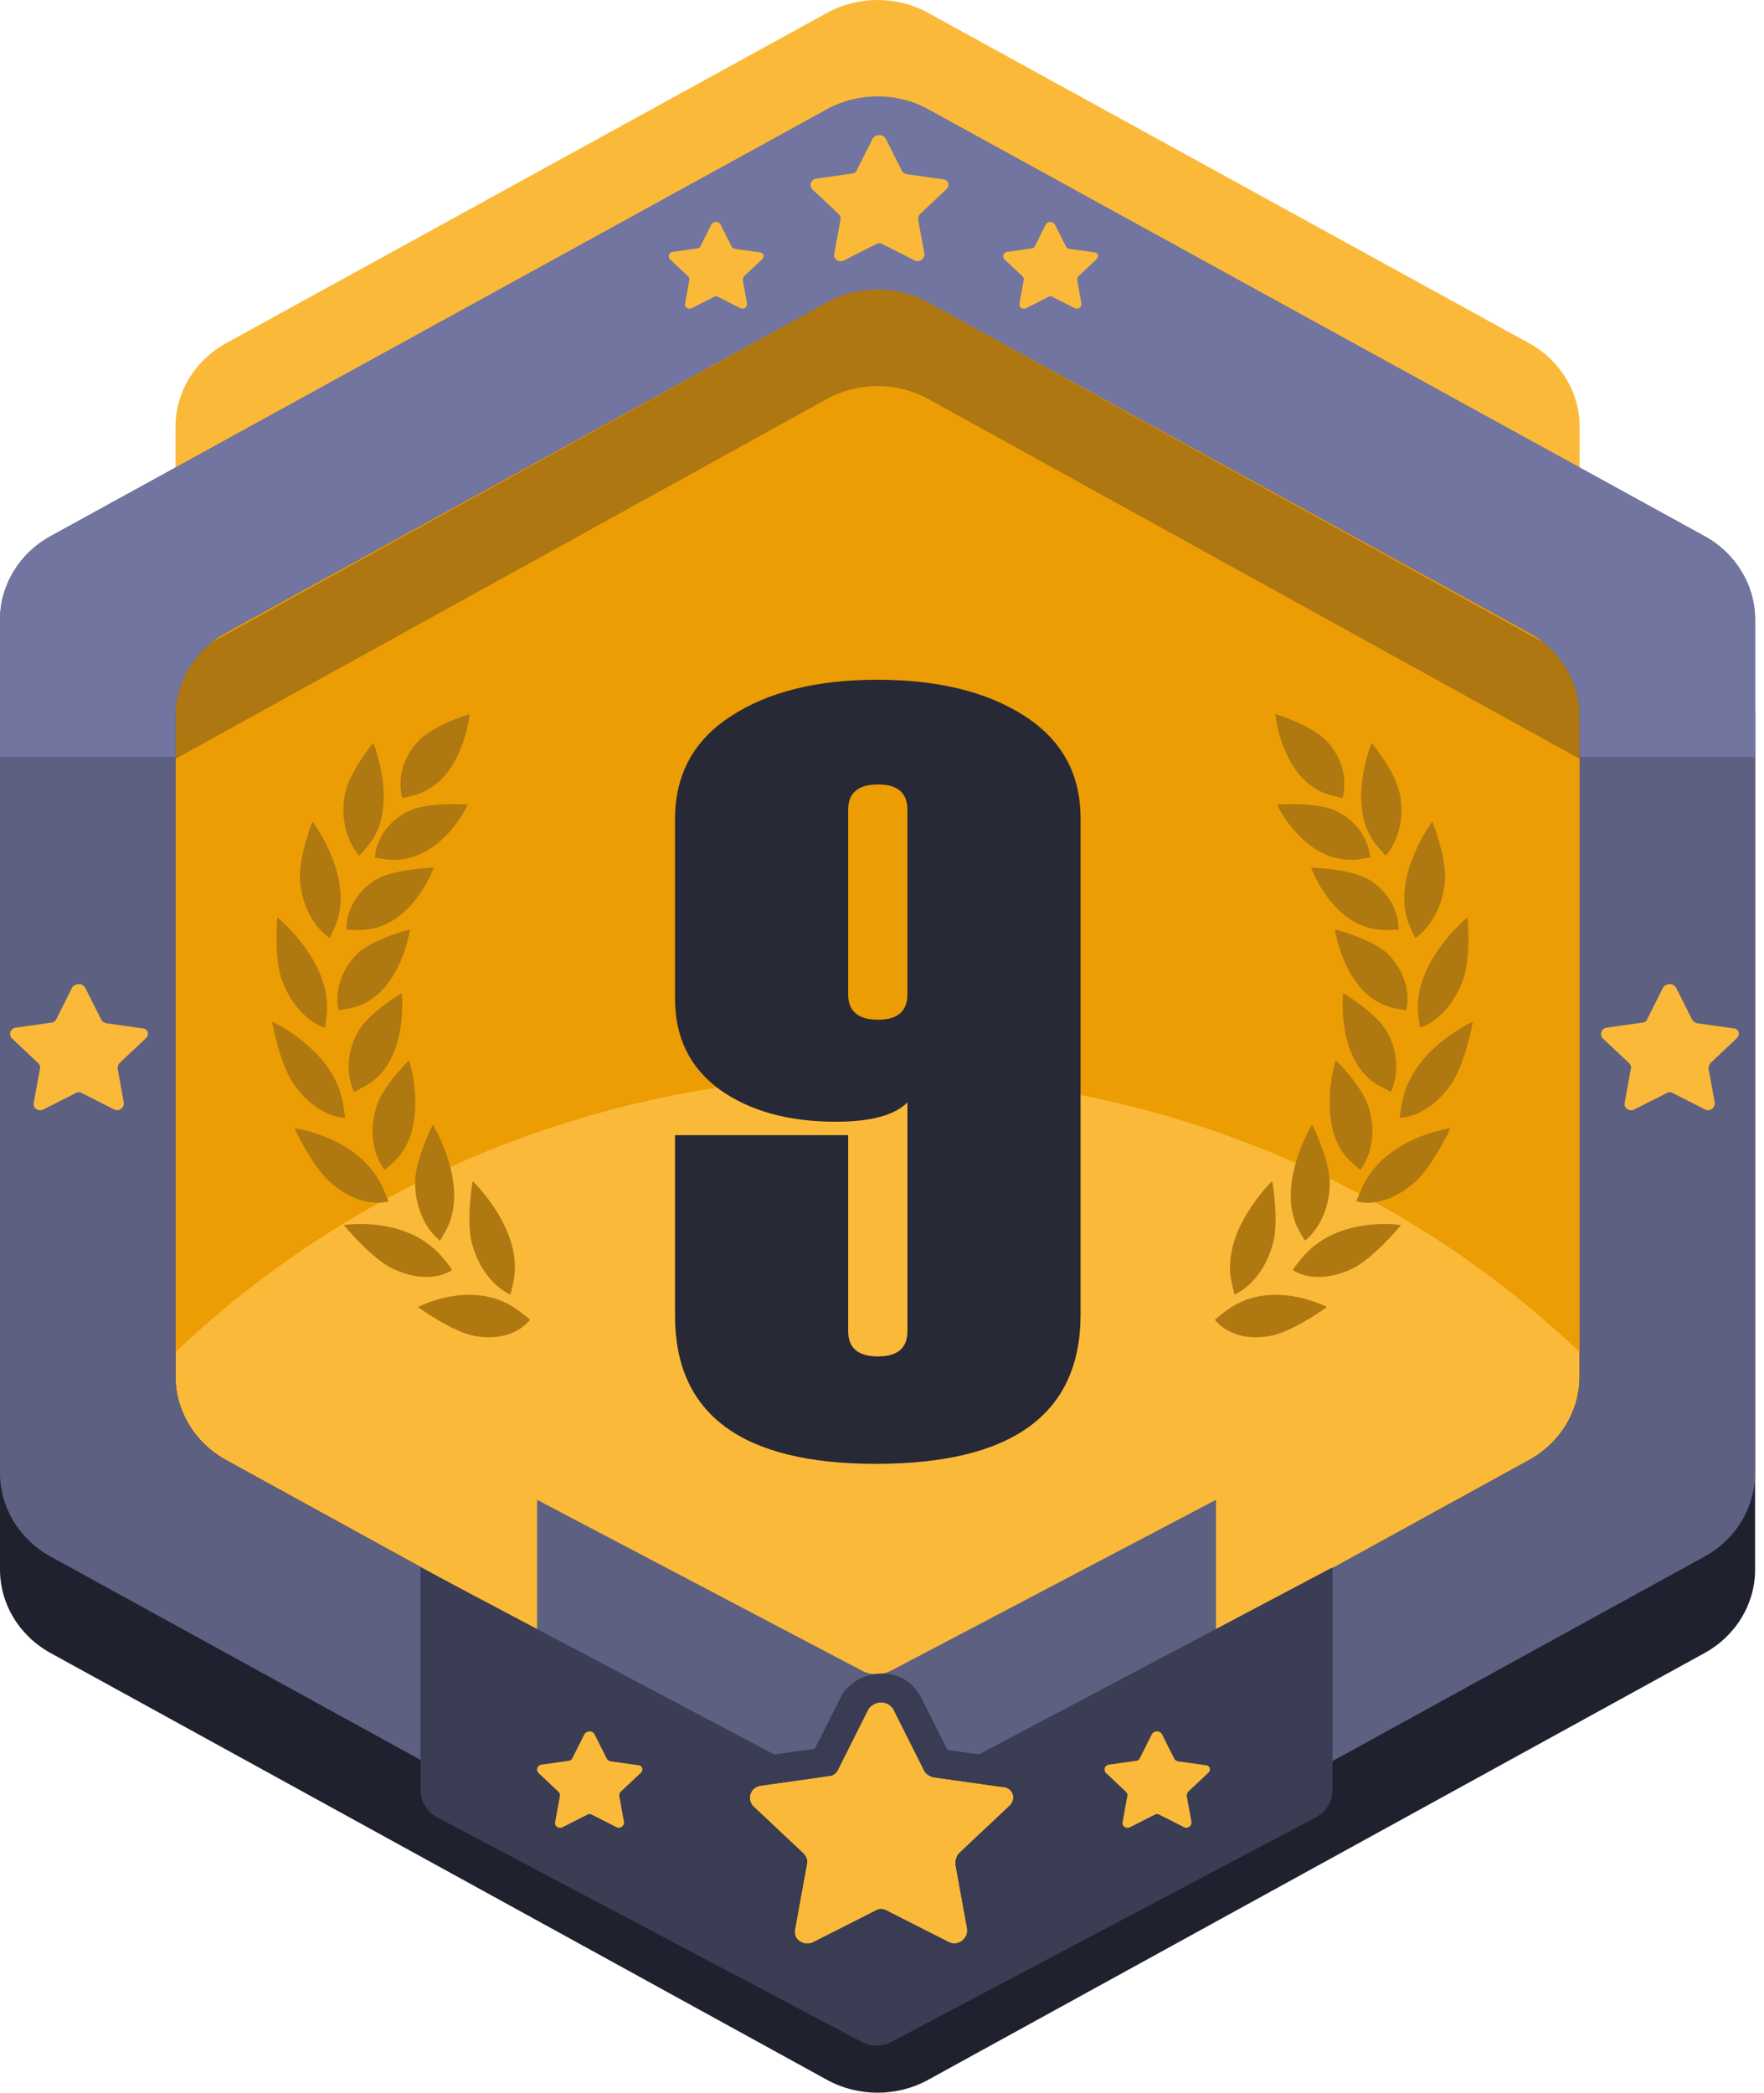 <svg width="113" height="134" viewBox="0 0 113 134" fill="none" xmlns="http://www.w3.org/2000/svg">
<path d="M52.97 0.828C54.978 -0.276 57.453 -0.276 59.461 0.828L97.943 21.972C99.951 23.076 101.188 25.115 101.188 27.322V69.611C101.188 71.818 99.951 73.858 97.943 74.961L59.461 96.106C57.453 97.209 54.978 97.209 52.97 96.106L14.489 74.961C12.48 73.858 11.243 71.818 11.243 69.611V27.322C11.243 25.115 12.48 23.076 14.489 21.972L52.97 0.828Z" fill="#FBB939"/>
<path d="M52.97 13.183C54.978 12.08 57.453 12.08 59.461 13.183L109.186 40.505C111.194 41.609 112.431 43.648 112.431 45.856V100.5C112.431 102.707 111.194 104.747 109.186 105.85L59.461 133.172C57.453 134.276 54.978 134.276 52.97 133.172L3.246 105.85C1.237 104.747 0 102.707 0 100.5V45.856C0 43.648 1.237 41.609 3.246 40.505L52.97 13.183Z" fill="#1F212F"/>
<path d="M52.97 19.361C54.978 18.257 57.453 18.257 59.461 19.361L97.943 40.505C99.951 41.609 101.188 43.648 101.188 45.855V88.144C101.188 90.352 99.951 92.391 97.943 93.495L59.461 114.639C57.453 115.742 54.978 115.742 52.97 114.639L14.489 93.495C12.48 92.391 11.243 90.352 11.243 88.144V45.855C11.243 43.648 12.48 41.609 14.489 40.505L52.97 19.361Z" fill="#FBB939"/>
<path fill-rule="evenodd" clip-rule="evenodd" d="M59.461 19.361C57.453 18.257 54.978 18.257 52.97 19.361L14.489 40.505C12.48 41.609 11.243 43.648 11.243 45.855V86.577C22.754 75.626 38.654 68.853 56.216 68.853C73.778 68.853 89.677 75.626 101.188 86.577V45.855C101.188 43.648 99.951 41.609 97.943 40.505L59.461 19.361Z" fill="#EC9D04"/>
<path d="M52.958 19.377C54.973 18.264 57.459 18.264 59.473 19.377L106.281 45.223C107.147 45.701 107.68 46.582 107.68 47.534C107.68 49.593 105.335 50.879 103.463 49.845L59.473 25.554C57.459 24.442 54.973 24.442 52.958 25.554L8.968 49.845C7.097 50.879 4.752 49.593 4.752 47.534C4.752 46.582 5.285 45.701 6.15 45.223L52.958 19.377Z" fill="#1F202F" fill-opacity="0.3"/>
<path fill-rule="evenodd" clip-rule="evenodd" d="M59.461 7.005C57.453 5.902 54.978 5.902 52.97 7.005L3.246 34.328C1.237 35.431 0 37.471 0 39.678V94.322C0 96.529 1.237 98.569 3.246 99.672L52.97 126.994C54.978 128.098 57.453 128.098 59.461 126.994L109.186 99.672C111.194 98.569 112.431 96.529 112.431 94.322V39.678C112.431 37.471 111.194 35.431 109.186 34.328L59.461 7.005ZM59.461 19.361C57.453 18.257 54.978 18.257 52.97 19.361L14.489 40.505C12.48 41.609 11.243 43.648 11.243 45.855V88.144C11.243 90.352 12.48 92.391 14.489 93.495L52.97 114.639C54.978 115.742 57.453 115.742 59.461 114.639L97.943 93.495C99.951 92.391 101.188 90.352 101.188 88.144V45.855C101.188 43.648 99.951 41.609 97.943 40.505L59.461 19.361Z" fill="#5D6081"/>
<path fill-rule="evenodd" clip-rule="evenodd" d="M52.97 7.005C54.978 5.902 57.453 5.902 59.461 7.005L109.186 34.328C111.194 35.431 112.431 37.471 112.431 39.678V48.467H101.188V45.855C101.188 43.648 99.951 41.609 97.943 40.505L59.461 19.361C57.453 18.257 54.978 18.257 52.97 19.361L14.489 40.505C12.48 41.609 11.243 43.648 11.243 45.855V48.467H0V39.678C0 37.471 1.237 35.431 3.246 34.328L52.97 7.005Z" fill="#7275A0"/>
<path fill-rule="evenodd" clip-rule="evenodd" d="M78.456 83.995C77.897 84.421 77.826 84.497 77.826 84.497C77.826 84.497 78.81 85.969 81.309 85.554C82.788 85.31 85.002 83.693 85.002 83.693C85.002 83.693 81.339 81.743 78.456 83.995Z" fill="#AF7811"/>
<path fill-rule="evenodd" clip-rule="evenodd" d="M78.906 82.153C79.056 82.796 79.076 82.894 79.076 82.894C79.076 82.894 80.791 82.251 81.528 79.686C81.953 78.207 81.498 75.623 81.498 75.623C81.498 75.623 78.135 78.837 78.906 82.153Z" fill="#AF7811"/>
<path fill-rule="evenodd" clip-rule="evenodd" d="M83.292 80.686C82.844 81.231 82.818 81.319 82.818 81.319C82.818 81.319 84.165 82.359 86.564 81.265C87.959 80.626 89.752 78.443 89.752 78.443C89.752 78.443 85.538 77.77 83.292 80.686Z" fill="#AF7811"/>
<path fill-rule="evenodd" clip-rule="evenodd" d="M83.592 79.444C83.592 79.444 85.154 78.342 85.184 75.738C85.182 74.245 84.053 72.005 84.053 72.005C84.053 72.005 81.62 75.967 83.238 78.842C83.56 79.389 83.592 79.444 83.592 79.444Z" fill="#AF7811"/>
<path fill-rule="evenodd" clip-rule="evenodd" d="M87.191 76.197C86.912 76.829 86.886 76.916 86.886 76.916C86.886 76.916 88.502 77.505 90.547 75.769C91.754 74.76 92.915 72.242 92.915 72.242C92.915 72.242 88.603 72.806 87.191 76.197Z" fill="#AF7811"/>
<path fill-rule="evenodd" clip-rule="evenodd" d="M87.148 74.913C87.148 74.913 88.401 73.404 87.702 70.987C87.335 69.588 85.563 67.885 85.563 67.885C85.563 67.885 84.192 72.308 86.607 74.451C87.071 74.847 87.103 74.902 87.148 74.913Z" fill="#AF7811"/>
<path fill-rule="evenodd" clip-rule="evenodd" d="M89.778 70.809C89.68 71.484 89.655 71.571 89.655 71.571C89.655 71.571 91.412 71.636 92.964 69.411C93.857 68.141 94.352 65.419 94.352 65.419C94.352 65.419 90.275 67.247 89.778 70.809Z" fill="#AF7811"/>
<path fill-rule="evenodd" clip-rule="evenodd" d="M88.848 66.072C88.147 64.82 86.037 63.593 86.037 63.593C86.037 63.593 85.555 68.109 88.463 69.582C89.012 69.859 89.089 69.925 89.089 69.925C89.089 69.925 90.024 68.191 88.848 66.072Z" fill="#AF7811"/>
<path fill-rule="evenodd" clip-rule="evenodd" d="M90.969 65.813C90.969 65.813 92.737 65.323 93.697 62.813C94.256 61.368 94.005 58.741 94.005 58.741C94.005 58.741 90.448 61.628 90.856 65.039C90.949 65.715 90.969 65.813 90.969 65.813Z" fill="#AF7811"/>
<path fill-rule="evenodd" clip-rule="evenodd" d="M89.392 64.568C89.992 64.67 90.083 64.693 90.083 64.693C90.083 64.693 90.614 62.851 88.933 61.116C87.959 60.122 85.517 59.514 85.517 59.514C85.517 59.514 86.129 63.944 89.392 64.568Z" fill="#AF7811"/>
<path fill-rule="evenodd" clip-rule="evenodd" d="M90.664 60.064C90.664 60.064 92.29 59.072 92.555 56.481C92.7 54.978 91.756 52.598 91.756 52.598C91.756 52.598 88.96 56.328 90.335 59.375C90.6 59.954 90.664 60.064 90.664 60.064Z" fill="#AF7811"/>
<path fill-rule="evenodd" clip-rule="evenodd" d="M83.987 55.553C83.987 55.553 85.433 59.639 88.858 59.549C89.498 59.52 89.589 59.543 89.589 59.543C89.589 59.543 89.746 57.649 87.741 56.347C86.541 55.624 83.987 55.553 83.987 55.553Z" fill="#AF7811"/>
<path fill-rule="evenodd" clip-rule="evenodd" d="M88.295 54.255C88.688 54.726 88.765 54.792 88.765 54.792C88.765 54.792 90.125 53.404 89.689 50.915C89.437 49.452 87.866 47.566 87.866 47.566C87.866 47.566 86.106 51.842 88.295 54.255Z" fill="#AF7811"/>
<path fill-rule="evenodd" clip-rule="evenodd" d="M87.763 54.939C87.763 54.939 87.772 53.053 85.657 51.96C84.432 51.324 81.801 51.517 81.801 51.517C81.801 51.517 83.595 55.409 87.007 55.033C87.673 54.916 87.718 54.927 87.763 54.939Z" fill="#AF7811"/>
<path fill-rule="evenodd" clip-rule="evenodd" d="M85.319 50.94C85.907 51.086 85.998 51.109 85.998 51.109C85.998 51.109 86.632 49.247 85.009 47.481C84.094 46.455 81.691 45.716 81.691 45.716C81.691 45.716 82.11 50.141 85.319 50.94Z" fill="#AF7811"/>
<path fill-rule="evenodd" clip-rule="evenodd" d="M33.321 83.995C33.88 84.421 33.951 84.497 33.951 84.497C33.951 84.497 32.967 85.969 30.468 85.554C28.989 85.31 26.775 83.693 26.775 83.693C26.775 83.693 30.438 81.743 33.321 83.995Z" fill="#AF7811"/>
<path fill-rule="evenodd" clip-rule="evenodd" d="M32.871 82.153C32.721 82.796 32.701 82.894 32.701 82.894C32.701 82.894 30.986 82.251 30.249 79.686C29.825 78.207 30.279 75.623 30.279 75.623C30.279 75.623 33.642 78.837 32.871 82.153Z" fill="#AF7811"/>
<path fill-rule="evenodd" clip-rule="evenodd" d="M28.485 80.686C28.933 81.231 28.959 81.319 28.959 81.319C28.959 81.319 27.612 82.359 25.213 81.265C23.818 80.626 22.026 78.443 22.026 78.443C22.026 78.443 26.239 77.77 28.485 80.686Z" fill="#AF7811"/>
<path fill-rule="evenodd" clip-rule="evenodd" d="M28.185 79.444C28.185 79.444 26.623 78.342 26.593 75.738C26.595 74.245 27.724 72.005 27.724 72.005C27.724 72.005 30.157 75.967 28.539 78.842C28.217 79.389 28.185 79.444 28.185 79.444Z" fill="#AF7811"/>
<path fill-rule="evenodd" clip-rule="evenodd" d="M24.587 76.197C24.865 76.829 24.891 76.916 24.891 76.916C24.891 76.916 23.275 77.505 21.23 75.769C20.023 74.76 18.862 72.242 18.862 72.242C18.862 72.242 23.174 72.806 24.587 76.197Z" fill="#AF7811"/>
<path fill-rule="evenodd" clip-rule="evenodd" d="M24.629 74.913C24.629 74.913 23.376 73.404 24.075 70.987C24.442 69.588 26.214 67.885 26.214 67.885C26.214 67.885 27.585 72.308 25.17 74.451C24.706 74.847 24.674 74.902 24.629 74.913Z" fill="#AF7811"/>
<path fill-rule="evenodd" clip-rule="evenodd" d="M21.999 70.809C22.097 71.484 22.122 71.571 22.122 71.571C22.122 71.571 20.365 71.636 18.813 69.411C17.92 68.141 17.425 65.419 17.425 65.419C17.425 65.419 21.502 67.247 21.999 70.809Z" fill="#AF7811"/>
<path fill-rule="evenodd" clip-rule="evenodd" d="M22.929 66.072C23.631 64.82 25.74 63.593 25.74 63.593C25.74 63.593 26.222 68.109 23.314 69.582C22.765 69.859 22.688 69.925 22.688 69.925C22.688 69.925 21.753 68.191 22.929 66.072Z" fill="#AF7811"/>
<path fill-rule="evenodd" clip-rule="evenodd" d="M20.808 65.813C20.808 65.813 19.04 65.323 18.08 62.813C17.521 61.368 17.772 58.741 17.772 58.741C17.772 58.741 21.329 61.628 20.921 65.039C20.828 65.715 20.808 65.813 20.808 65.813Z" fill="#AF7811"/>
<path fill-rule="evenodd" clip-rule="evenodd" d="M22.385 64.568C21.785 64.67 21.694 64.693 21.694 64.693C21.694 64.693 21.163 62.851 22.844 61.116C23.818 60.122 26.26 59.514 26.26 59.514C26.26 59.514 25.648 63.944 22.385 64.568Z" fill="#AF7811"/>
<path fill-rule="evenodd" clip-rule="evenodd" d="M21.113 60.064C21.113 60.064 19.487 59.072 19.222 56.481C19.077 54.978 20.021 52.598 20.021 52.598C20.021 52.598 22.817 56.328 21.442 59.375C21.177 59.954 21.113 60.064 21.113 60.064Z" fill="#AF7811"/>
<path fill-rule="evenodd" clip-rule="evenodd" d="M27.79 55.553C27.79 55.553 26.344 59.639 22.919 59.549C22.279 59.52 22.188 59.543 22.188 59.543C22.188 59.543 22.031 57.649 24.036 56.347C25.236 55.624 27.79 55.553 27.79 55.553Z" fill="#AF7811"/>
<path fill-rule="evenodd" clip-rule="evenodd" d="M23.482 54.255C23.089 54.726 23.012 54.792 23.012 54.792C23.012 54.792 21.652 53.404 22.088 50.915C22.34 49.452 23.911 47.566 23.911 47.566C23.911 47.566 25.671 51.842 23.482 54.255Z" fill="#AF7811"/>
<path fill-rule="evenodd" clip-rule="evenodd" d="M24.014 54.939C24.014 54.939 24.005 53.053 26.119 51.96C27.345 51.324 29.976 51.517 29.976 51.517C29.976 51.517 28.182 55.409 24.77 55.033C24.104 54.916 24.059 54.927 24.014 54.939Z" fill="#AF7811"/>
<path fill-rule="evenodd" clip-rule="evenodd" d="M26.458 50.94C25.87 51.086 25.779 51.109 25.779 51.109C25.779 51.109 25.145 49.247 26.768 47.481C27.683 46.455 30.087 45.716 30.087 45.716C30.087 45.716 29.668 50.141 26.458 50.94Z" fill="#AF7811"/>
<path d="M43.241 72.686H54.334V85.238C54.334 86.315 54.972 86.854 56.249 86.854C57.501 86.854 58.128 86.315 58.128 85.238V70.588C57.309 71.414 55.779 71.826 53.539 71.826C50.504 71.826 48.023 71.139 46.095 69.763C44.192 68.365 43.241 66.427 43.241 63.952V52.466C43.241 49.6 44.433 47.399 46.818 45.863C49.203 44.304 52.322 43.525 56.176 43.525C60.079 43.525 63.222 44.293 65.607 45.829C68.016 47.365 69.22 49.554 69.22 52.397V84.172C69.22 90.545 64.848 93.732 56.104 93.732C47.529 93.732 43.241 90.568 43.241 84.24V72.686ZM58.128 63.676V51.847C58.128 50.77 57.501 50.231 56.249 50.231C54.972 50.231 54.334 50.77 54.334 51.847V63.676C54.334 64.754 54.972 65.293 56.249 65.293C57.501 65.293 58.128 64.754 58.128 63.676Z" fill="#282936"/>
<path d="M34.404 96.036L55.219 106.976C55.801 107.282 56.497 107.282 57.08 106.976L77.895 96.036V106.256C77.895 106.999 77.483 107.681 76.825 108.027L57.08 118.404C56.497 118.711 55.801 118.711 55.219 118.404L35.473 108.027C34.815 107.681 34.404 106.999 34.404 106.256V96.036Z" fill="#5D6081"/>
<path d="M26.939 100.36L55.214 115.31C55.799 115.62 56.499 115.62 57.084 115.31L85.36 100.36V114.6C85.36 115.341 84.95 116.021 84.294 116.368L57.084 130.755C56.499 131.064 55.799 131.064 55.214 130.755L28.004 116.368C27.349 116.021 26.939 115.341 26.939 114.6V100.36Z" fill="#3A3D53"/>
<path d="M57.245 109.482L59.18 113.335C59.264 113.566 59.517 113.72 59.769 113.798L64.145 114.414C64.902 114.414 65.154 115.185 64.65 115.647L61.452 118.653C61.284 118.807 61.2 119.115 61.2 119.347L61.957 123.508C62.041 124.125 61.368 124.664 60.779 124.356L56.824 122.352C56.571 122.198 56.319 122.198 56.066 122.352L52.112 124.356C51.523 124.664 50.765 124.202 50.934 123.508L51.691 119.347C51.775 119.115 51.607 118.807 51.438 118.653L48.241 115.647C47.82 115.185 48.072 114.414 48.746 114.337L53.121 113.72C53.374 113.72 53.626 113.489 53.71 113.258L55.646 109.405C56.066 108.865 56.908 108.865 57.245 109.482Z" fill="#FBB939"/>
<path fill-rule="evenodd" clip-rule="evenodd" d="M58.988 108.655L60.695 112.055L64.326 112.566C65.406 112.63 66.336 113.26 66.703 114.23C67.068 115.195 66.782 116.258 66.012 116.972L63.221 119.595L63.883 123.231L63.888 123.27C64.027 124.288 63.541 125.199 62.825 125.735C62.083 126.291 60.936 126.546 59.855 125.988L56.445 124.26L53.035 125.988C51.151 126.959 48.494 125.535 49.022 123.152L49.669 119.595L46.818 116.915L46.769 116.86C45.461 115.423 46.093 112.797 48.481 112.501L52.195 111.977L53.97 108.444L54.082 108.3C55.223 106.837 57.869 106.606 58.973 108.627L58.988 108.655ZM48.746 114.337C48.072 114.414 47.82 115.185 48.241 115.647L51.438 118.653C51.607 118.807 51.775 119.115 51.691 119.347L50.934 123.508C50.765 124.202 51.523 124.664 52.112 124.356L56.067 122.352C56.319 122.198 56.571 122.198 56.824 122.352L60.779 124.356C61.368 124.664 62.041 124.125 61.957 123.508L61.2 119.347C61.2 119.115 61.284 118.807 61.452 118.653L64.65 115.647C65.154 115.185 64.902 114.414 64.145 114.414L59.769 113.798C59.517 113.72 59.264 113.566 59.18 113.335L57.245 109.482C56.908 108.865 56.067 108.865 55.646 109.405L53.71 113.258C53.626 113.489 53.374 113.72 53.121 113.72L48.746 114.337Z" fill="#3A3C53"/>
<path d="M38.087 111.051L38.861 112.593C38.895 112.685 38.996 112.747 39.097 112.778L40.847 113.024C41.15 113.024 41.251 113.333 41.049 113.518L39.77 114.72C39.703 114.782 39.669 114.905 39.669 114.997L39.972 116.662C40.006 116.909 39.737 117.124 39.501 117.001L37.919 116.2C37.818 116.138 37.717 116.138 37.616 116.2L36.034 117.001C35.798 117.124 35.496 116.94 35.563 116.662L35.866 114.997C35.9 114.905 35.832 114.782 35.765 114.72L34.486 113.518C34.318 113.333 34.419 113.024 34.688 112.993L36.438 112.747C36.539 112.747 36.64 112.654 36.674 112.562L37.448 111.02C37.616 110.805 37.953 110.805 38.087 111.051Z" fill="#FBB939"/>
<path d="M74.438 111.051L75.212 112.593C75.246 112.685 75.347 112.747 75.448 112.778L77.198 113.024C77.501 113.024 77.602 113.333 77.4 113.518L76.121 114.72C76.054 114.782 76.02 114.905 76.02 114.997L76.323 116.662C76.357 116.909 76.088 117.124 75.852 117.001L74.27 116.2C74.169 116.138 74.068 116.138 73.967 116.2L72.385 117.001C72.149 117.124 71.846 116.94 71.914 116.662L72.217 114.997C72.25 114.905 72.183 114.782 72.116 114.72L70.837 113.518C70.668 113.333 70.769 113.024 71.039 112.993L72.789 112.747C72.89 112.747 72.991 112.654 73.025 112.562L73.799 111.02C73.967 110.805 74.304 110.805 74.438 111.051Z" fill="#FBB939"/>
<path d="M56.747 8.896L57.76 10.912C57.803 11.033 57.935 11.113 58.068 11.154L60.356 11.476C60.753 11.476 60.885 11.879 60.62 12.121L58.948 13.693C58.86 13.774 58.816 13.935 58.816 14.056L59.212 16.233C59.256 16.556 58.904 16.838 58.596 16.677L56.527 15.629C56.395 15.548 56.263 15.548 56.131 15.629L54.062 16.677C53.754 16.838 53.358 16.596 53.446 16.233L53.842 14.056C53.886 13.935 53.798 13.774 53.71 13.693L52.037 12.121C51.817 11.879 51.949 11.476 52.301 11.436L54.59 11.113C54.722 11.113 54.854 10.992 54.898 10.871L55.911 8.856C56.131 8.574 56.571 8.574 56.747 8.896Z" fill="#FBB939"/>
<path d="M107.379 63.261L108.391 65.276C108.435 65.397 108.567 65.478 108.699 65.518L110.988 65.841C111.384 65.841 111.516 66.244 111.252 66.486L109.58 68.058C109.492 68.139 109.447 68.3 109.447 68.421L109.844 70.598C109.888 70.92 109.536 71.203 109.227 71.041L107.159 69.993C107.027 69.912 106.895 69.912 106.763 69.993L104.694 71.041C104.386 71.203 103.99 70.961 104.078 70.598L104.474 68.421C104.518 68.3 104.43 68.139 104.342 68.058L102.669 66.486C102.449 66.244 102.581 65.841 102.933 65.8L105.222 65.478C105.354 65.478 105.486 65.357 105.53 65.236L106.542 63.22C106.763 62.938 107.203 62.938 107.379 63.261Z" fill="#FBB939"/>
<path d="M5.466 63.261L6.479 65.276C6.523 65.397 6.655 65.478 6.787 65.518L9.076 65.841C9.472 65.841 9.604 66.244 9.34 66.486L7.667 68.058C7.579 68.139 7.535 68.3 7.535 68.421L7.931 70.598C7.975 70.92 7.623 71.203 7.315 71.041L5.246 69.993C5.114 69.912 4.982 69.912 4.85 69.993L2.781 71.041C2.473 71.203 2.077 70.961 2.165 70.598L2.561 68.421C2.605 68.3 2.517 68.139 2.429 68.058L0.757 66.486C0.537 66.244 0.669 65.841 1.021 65.8L3.31 65.478C3.442 65.478 3.574 65.357 3.618 65.236L4.63 63.22C4.85 62.938 5.29 62.938 5.466 63.261Z" fill="#FBB939"/>
<path d="M67.579 14.379L68.275 15.766C68.306 15.85 68.397 15.905 68.487 15.933L70.063 16.155C70.335 16.155 70.426 16.432 70.244 16.599L69.093 17.681C69.033 17.736 69.002 17.847 69.002 17.93L69.275 19.429C69.305 19.651 69.063 19.845 68.851 19.734L67.427 19.013C67.336 18.957 67.245 18.957 67.154 19.013L65.731 19.734C65.519 19.845 65.246 19.678 65.307 19.429L65.579 17.93C65.609 17.847 65.549 17.736 65.488 17.681L64.337 16.599C64.186 16.432 64.277 16.155 64.519 16.127L66.094 15.905C66.185 15.905 66.276 15.822 66.306 15.739L67.003 14.351C67.154 14.157 67.457 14.157 67.579 14.379Z" fill="#FBB939"/>
<path d="M46.157 14.379L46.854 15.766C46.885 15.85 46.975 15.905 47.066 15.933L48.642 16.155C48.914 16.155 49.005 16.432 48.823 16.599L47.672 17.681C47.612 17.736 47.581 17.847 47.581 17.93L47.854 19.429C47.884 19.651 47.642 19.845 47.43 19.734L46.006 19.013C45.915 18.957 45.824 18.957 45.733 19.013L44.31 19.734C44.098 19.845 43.825 19.678 43.886 19.429L44.158 17.93C44.188 17.847 44.128 17.736 44.067 17.681L42.916 16.599C42.765 16.432 42.856 16.155 43.098 16.127L44.673 15.905C44.764 15.905 44.855 15.822 44.885 15.739L45.582 14.351C45.733 14.157 46.036 14.157 46.157 14.379Z" fill="#FBB939"/>
</svg>
